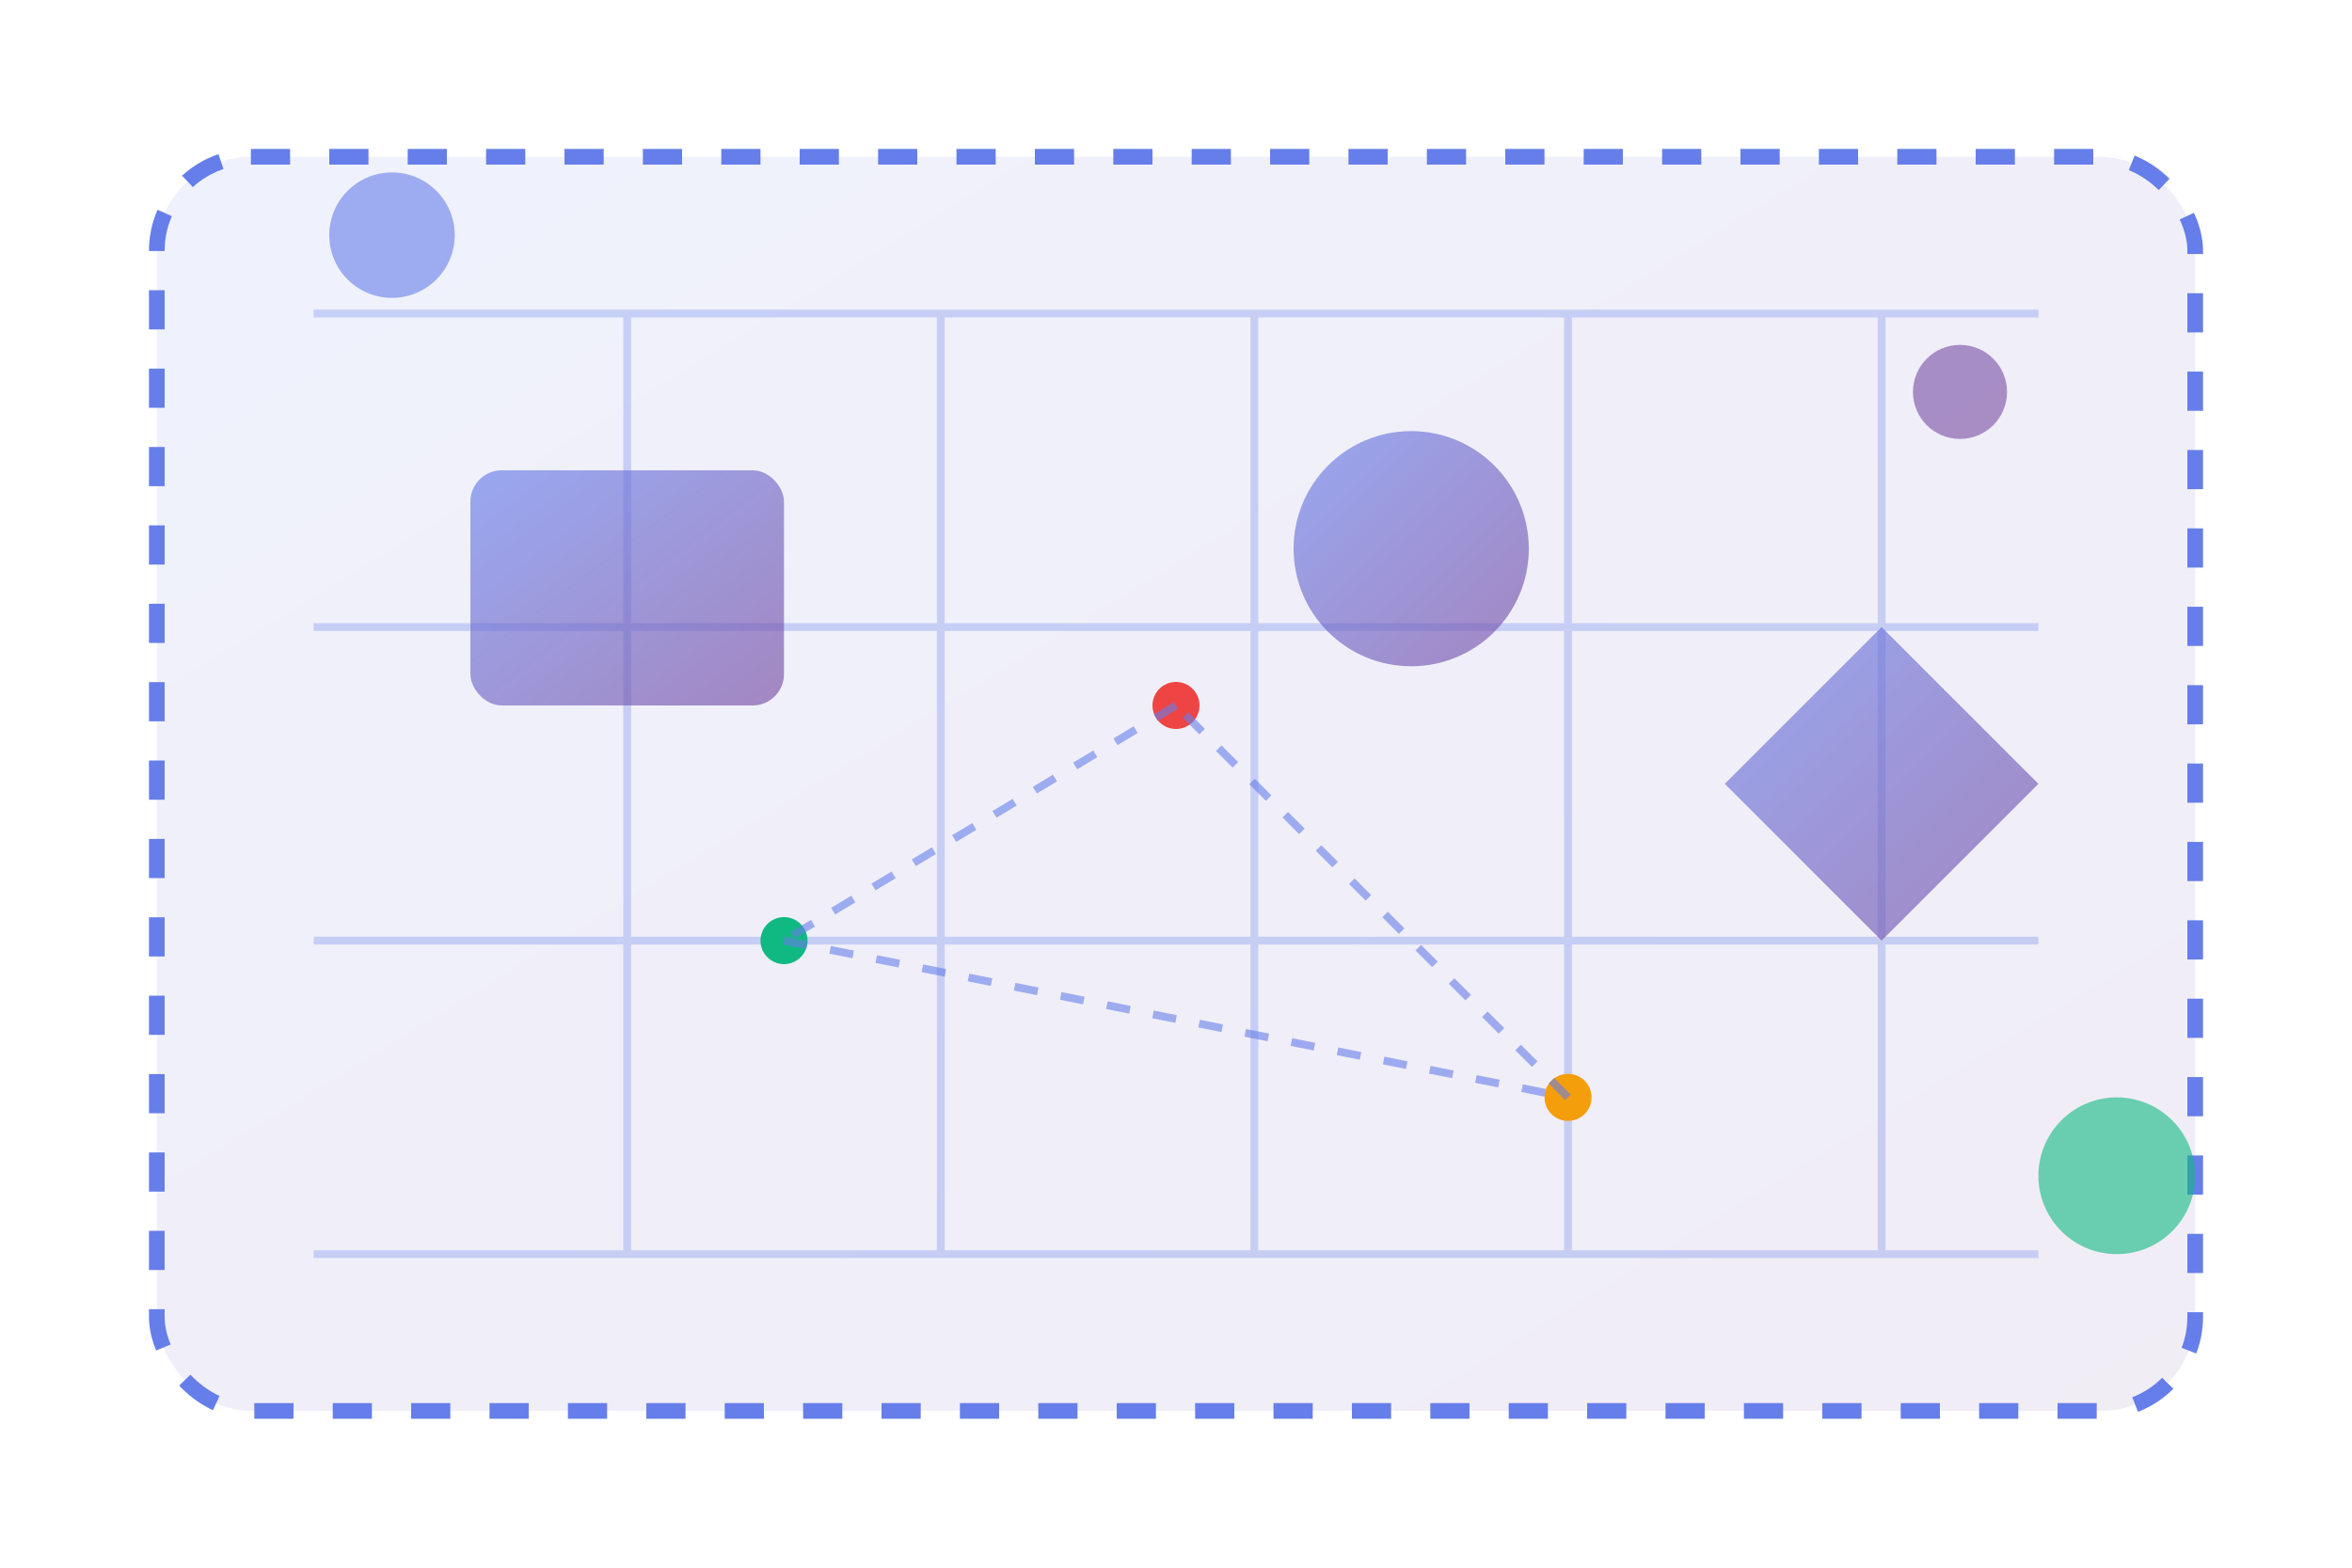 <svg width="300" height="200" viewBox="0 0 300 200" fill="none" xmlns="http://www.w3.org/2000/svg">
  <defs>
    <linearGradient id="boardGradient" x1="0%" y1="0%" x2="100%" y2="100%">
      <stop offset="0%" style="stop-color:#667eea;stop-opacity:0.1" />
      <stop offset="100%" style="stop-color:#764ba2;stop-opacity:0.1" />
    </linearGradient>
    <linearGradient id="shapeGradient" x1="0%" y1="0%" x2="100%" y2="100%">
      <stop offset="0%" style="stop-color:#667eea;stop-opacity:0.8" />
      <stop offset="100%" style="stop-color:#764ba2;stop-opacity:0.8" />
    </linearGradient>
  </defs>
  
  <!-- Main board/canvas -->
  <rect x="20" y="20" width="260" height="160" rx="12" fill="url(#boardGradient)" stroke="#667eea" stroke-width="2" stroke-dasharray="5,5"/>
  
  <!-- Grid pattern -->
  <g opacity="0.3">
    <line x1="40" y1="40" x2="260" y2="40" stroke="#667eea" stroke-width="1"/>
    <line x1="40" y1="80" x2="260" y2="80" stroke="#667eea" stroke-width="1"/>
    <line x1="40" y1="120" x2="260" y2="120" stroke="#667eea" stroke-width="1"/>
    <line x1="40" y1="160" x2="260" y2="160" stroke="#667eea" stroke-width="1"/>
    <line x1="80" y1="40" x2="80" y2="160" stroke="#667eea" stroke-width="1"/>
    <line x1="120" y1="40" x2="120" y2="160" stroke="#667eea" stroke-width="1"/>
    <line x1="160" y1="40" x2="160" y2="160" stroke="#667eea" stroke-width="1"/>
    <line x1="200" y1="40" x2="200" y2="160" stroke="#667eea" stroke-width="1"/>
    <line x1="240" y1="40" x2="240" y2="160" stroke="#667eea" stroke-width="1"/>
  </g>
  
  <!-- Sample shapes -->
  <rect x="60" y="60" width="40" height="30" rx="4" fill="url(#shapeGradient)" opacity="0.8"/>
  <circle cx="180" cy="70" r="15" fill="url(#shapeGradient)" opacity="0.8"/>
  <polygon points="220,100 240,80 260,100 240,120" fill="url(#shapeGradient)" opacity="0.8"/>
  
  <!-- Cursor indicators -->
  <circle cx="100" cy="120" r="3" fill="#10B981"/>
  <circle cx="200" cy="140" r="3" fill="#F59E0B"/>
  <circle cx="150" cy="90" r="3" fill="#EF4444"/>
  
  <!-- Connection lines -->
  <line x1="100" y1="120" x2="200" y2="140" stroke="#667eea" stroke-width="1" opacity="0.6" stroke-dasharray="3,3"/>
  <line x1="200" y1="140" x2="150" y2="90" stroke="#667eea" stroke-width="1" opacity="0.6" stroke-dasharray="3,3"/>
  <line x1="150" y1="90" x2="100" y2="120" stroke="#667eea" stroke-width="1" opacity="0.6" stroke-dasharray="3,3"/>
  
  <!-- Floating elements -->
  <circle cx="50" cy="30" r="8" fill="#667eea" opacity="0.6"/>
  <circle cx="250" cy="50" r="6" fill="#764ba2" opacity="0.6"/>
  <circle cx="270" cy="150" r="10" fill="#10B981" opacity="0.6"/>
</svg> 
